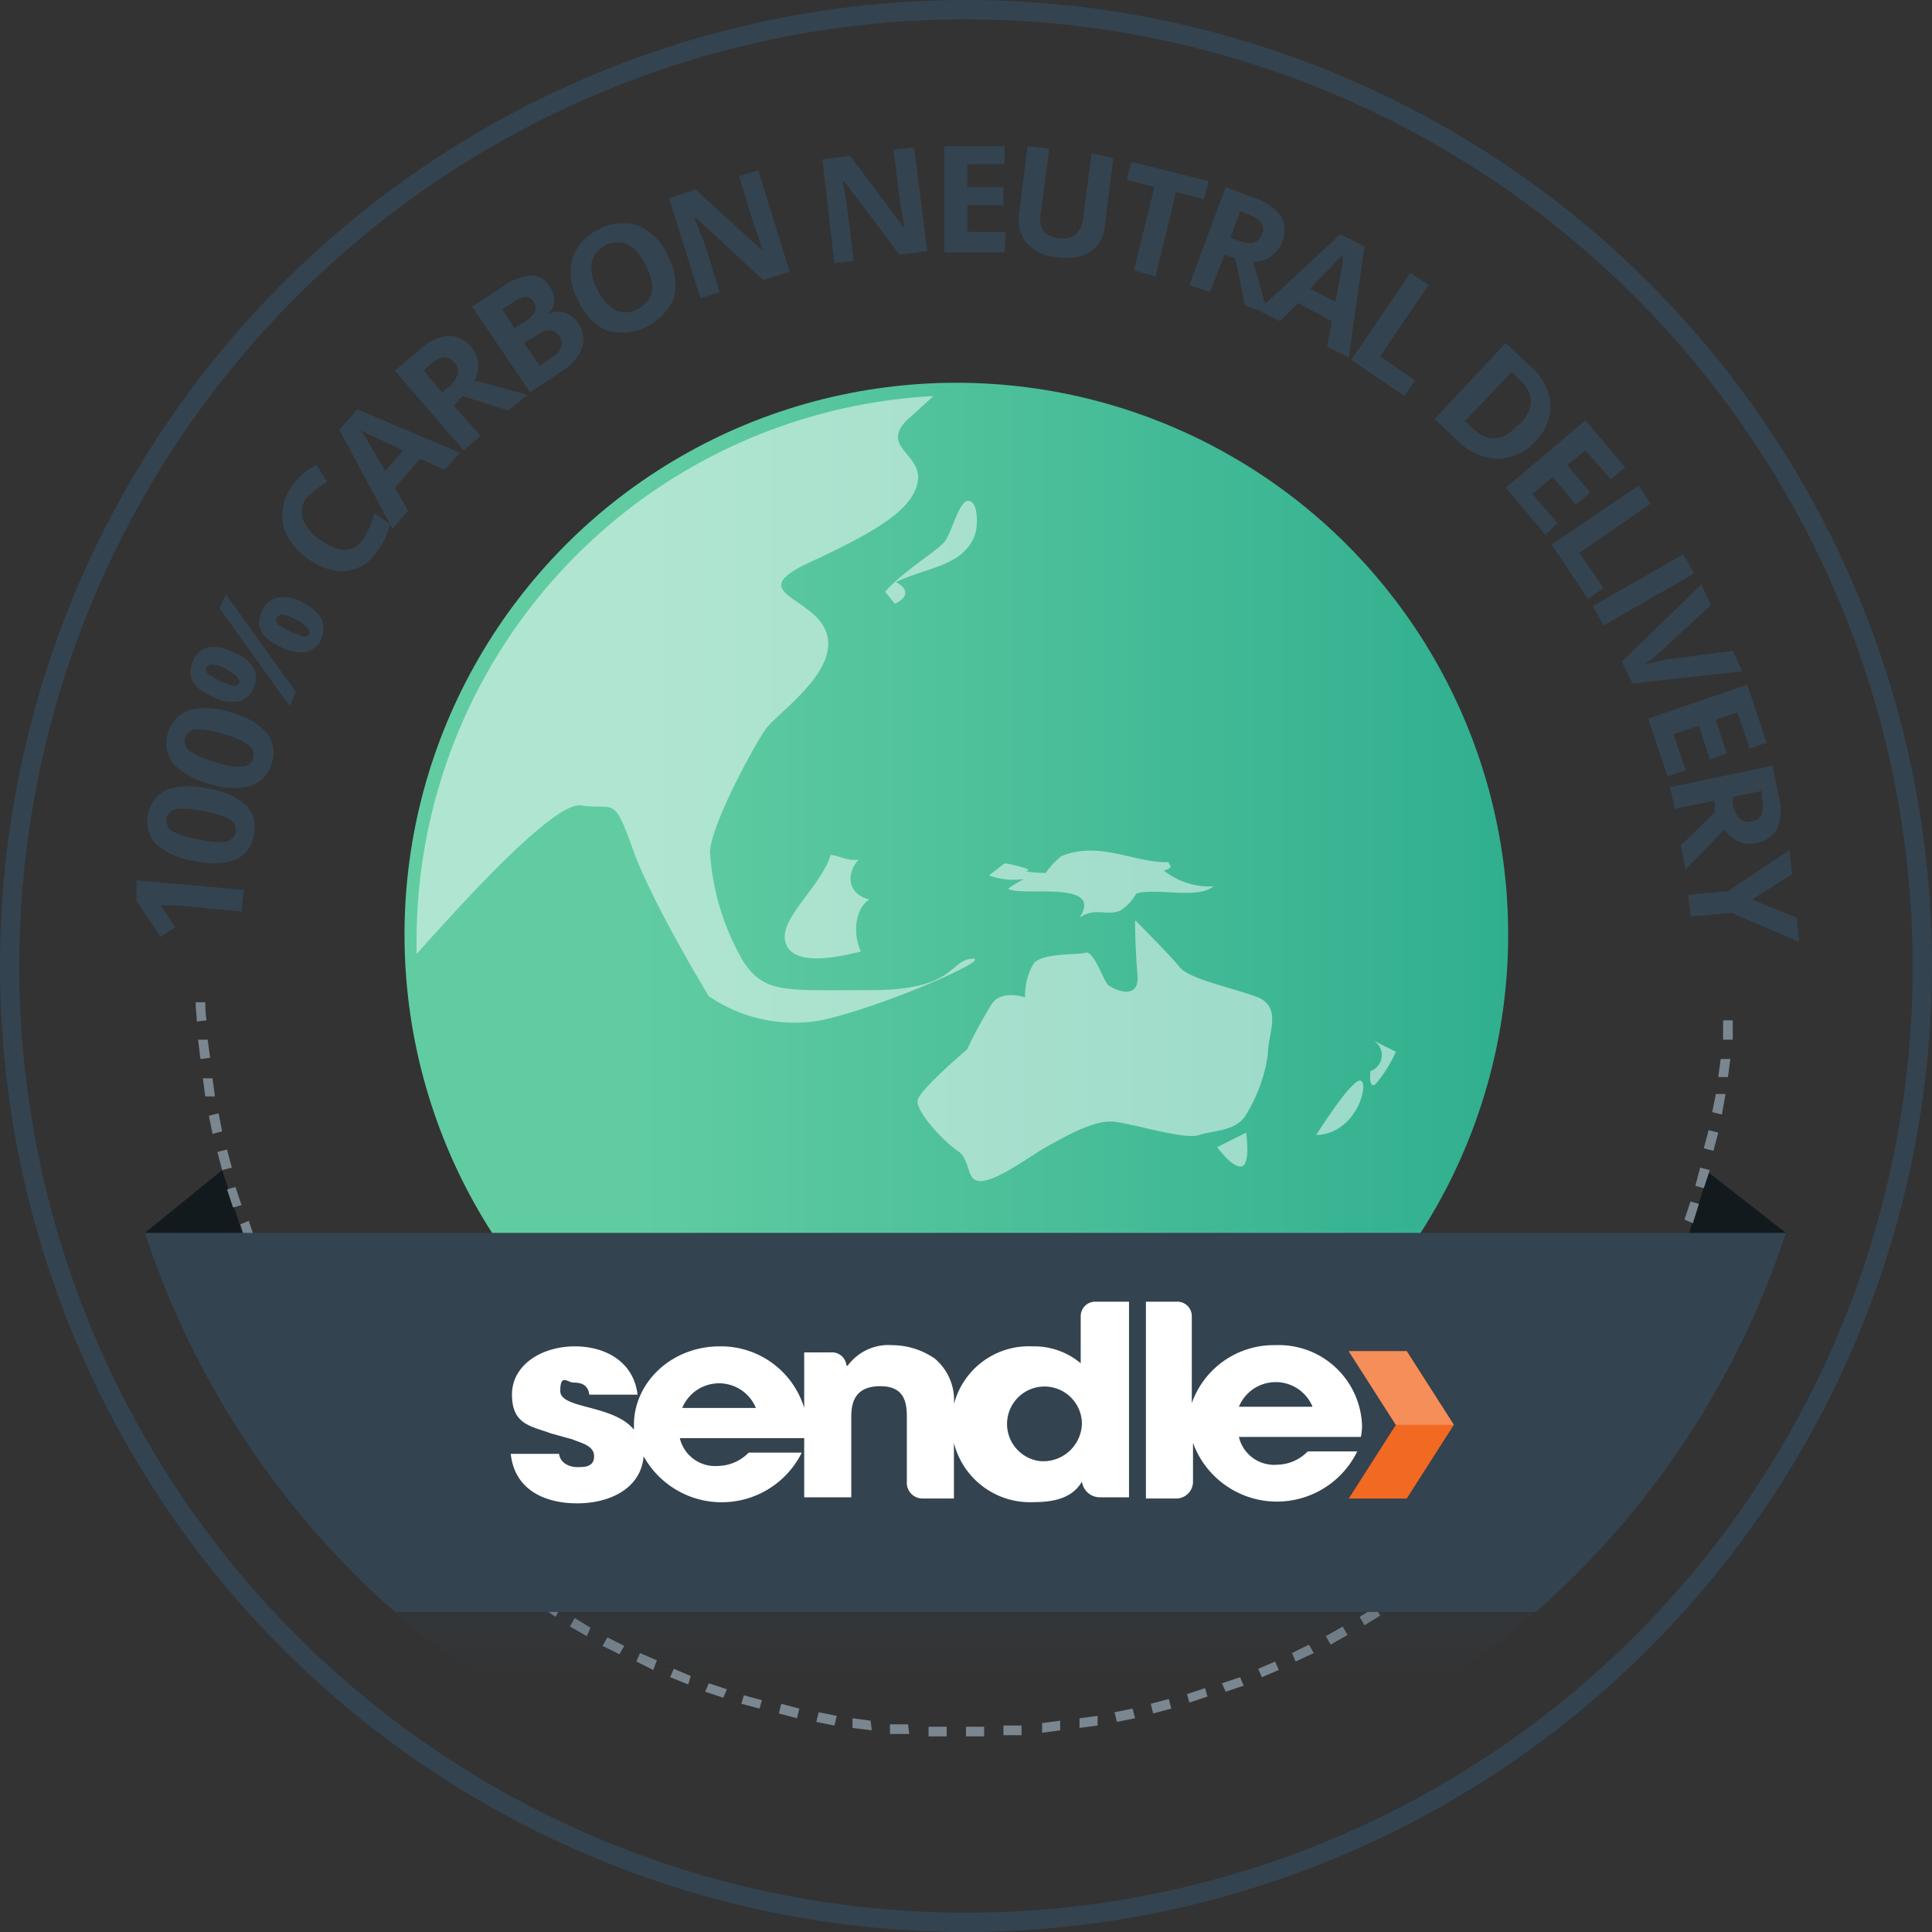<svg xmlns="http://www.w3.org/2000/svg" xmlns:xlink="http://www.w3.org/1999/xlink" viewBox="0 0 160 160"><rect x="0" y="0" width="160" height="160" fill="#333333" stroke="none"/><defs><style>.cls-1{fill:#131a1e;}.cls-2{fill:#33434f;}.cls-3{fill:#7a8791;}.cls-4{fill:url(#linear-gradient);}.cls-5{fill:url(#linear-gradient-2);}.cls-6{fill:none;}.cls-7{fill:#f26922;}.cls-8{fill:#f58e59;}.cls-9{fill:#fff;}.cls-10{opacity:0.2;fill:url(#linear-gradient-3);}.cls-11{opacity:0.5;}</style><linearGradient id="linear-gradient" x1="33.49" y1="77.36" x2="124.92" y2="77.36" gradientUnits="userSpaceOnUse"><stop offset="0.21" stop-color="#61cca2"/><stop offset="1" stop-color="#30af8f"/></linearGradient><linearGradient id="linear-gradient-2" x1="81.64" y1="72.32" x2="100.29" y2="72.32" gradientUnits="userSpaceOnUse"><stop offset="0.21" stop-color="#cce6d1"/><stop offset="1" stop-color="#bcdfd1"/></linearGradient><linearGradient id="linear-gradient-3" x1="79.94" y1="139.37" x2="79.94" y2="134.15" gradientUnits="userSpaceOnUse"><stop offset="0.09" stop-color="#33424f" stop-opacity="0"/><stop offset="1" stop-color="#33424f"/></linearGradient></defs><title>logo-sendle-carbon-neutral</title><g id="Layer_2" data-name="Layer 2"><g id="Layer_1-2" data-name="Layer 1"><polygon class="cls-1" points="12 102.1 18.4 96.9 21.9 107.8 13.7 104.6 12 102.1"/><polygon class="cls-1" points="147.9 102.1 141.5 97.1 139.6 103 146.1 104.9 147.9 102.1"/><path class="cls-2" d="M20.2,73.7,20,75.5l-5-.5H13.3l.5.7.7,1.1-1.2.8-2-3V72.9Z"/><path class="cls-2" d="M17.2,65.3a6,6,0,0,1,3.2,1.4,2.6,2.6,0,0,1,.6,2.5,2.6,2.6,0,0,1-1.5,2,5.9,5.9,0,0,1-3.4.1,6.1,6.1,0,0,1-3.2-1.4,2.9,2.9,0,0,1,.9-4.5A6,6,0,0,1,17.2,65.3Zm-.8,4.2a6.7,6.7,0,0,0,2.3.2,1,1,0,0,0,.4-1.8,6.5,6.5,0,0,0-2.2-.7,6.5,6.5,0,0,0-2.3-.2,1,1,0,0,0-.4,1.8A6.7,6.7,0,0,0,16.4,69.5Z"/><path class="cls-2" d="M19.1,59a6,6,0,0,1,3,1.7,2.6,2.6,0,0,1,.4,2.5,2.6,2.6,0,0,1-1.8,1.9,5.9,5.9,0,0,1-3.4-.2,6.1,6.1,0,0,1-3-1.7,2.9,2.9,0,0,1,1.4-4.4A6,6,0,0,1,19.1,59Zm-1.3,4.1a6.7,6.7,0,0,0,2.3.4,1,1,0,0,0,.5-1.8,6.5,6.5,0,0,0-2.1-.9,6.5,6.5,0,0,0-2.3-.4,1,1,0,0,0-.5,1.8A6.7,6.7,0,0,0,17.9,63.1Z"/><path class="cls-2" d="M19.3,54A3.3,3.3,0,0,1,21,55.3a1.9,1.9,0,0,1,0,1.7,1.8,1.8,0,0,1-1.3,1.1,3.3,3.3,0,0,1-2.1-.4q-2.5-1.1-1.6-3a1.8,1.8,0,0,1,1.3-1.1A3.2,3.2,0,0,1,19.3,54Zm-1.1,2.4,1.1.4a.5.5,0,0,0,.5-.2q.2-.5-1.1-1.2t-1.6-.1a.5.5,0,0,0,.1.5Zm.5-7.2,5.8,8.1L24,58.5l-5.8-8.1Zm6.3.7a3.3,3.3,0,0,1,1.6,1.3,1.9,1.9,0,0,1,0,1.7A1.8,1.8,0,0,1,25.4,54a3.3,3.3,0,0,1-2.1-.4q-2.5-1.1-1.6-3A1.8,1.8,0,0,1,23,49.5,3.2,3.2,0,0,1,25.1,49.9ZM24,52.3l1.1.4a.5.5,0,0,0,.5-.2q.2-.5-1.1-1.2t-1.6-.1a.5.5,0,0,0,.1.5Z"/><path class="cls-2" d="M25.4,41.2a1.9,1.9,0,0,0-.3,1.8,3.6,3.6,0,0,0,1.4,1.7q2.4,1.7,3.6-.1a7,7,0,0,0,.9-2.1l1.3.9a6.2,6.2,0,0,1-1,2.2,3.7,3.7,0,0,1-2.6,1.7,4.9,4.9,0,0,1-3.3-1.1,5.4,5.4,0,0,1-1.6-1.8,3.6,3.6,0,0,1-.4-2.1,4.2,4.2,0,0,1,.8-2.1,5.9,5.9,0,0,1,2-1.7l.9,1.4-.9.6Z"/><path class="cls-2" d="M36.8,38.9l-2-.9-2.1,2.4,1.1,1.9-1.3,1.5-4.4-8.2,1.5-1.7,8.5,3.6Zm-3.4-1.6-3-1.4-.5-.3,2,3.4Z"/><path class="cls-2" d="M37.6,33.6l2.2,2.5-1.4,1.2-5.7-6.6L34.7,29a4.4,4.4,0,0,1,2.4-1.2,2.6,2.6,0,0,1,2.5,2.2,2.8,2.8,0,0,1-.3,1.5l4.4,1.2-1.6,1.3-3.8-1.2Zm-1-1.1.5-.4a2.3,2.3,0,0,0,.8-1.1,1,1,0,0,0-.3-1,1,1,0,0,0-.9-.4,2.6,2.6,0,0,0-1.2.7l-.4.4Z"/><path class="cls-2" d="M39.1,25.4l2.3-1.5a5.3,5.3,0,0,1,2.5-1.1,1.8,1.8,0,0,1,1.6.9,2.1,2.1,0,0,1,.4,1.3,1.5,1.5,0,0,1-.5,1h0a1.9,1.9,0,0,1,1.4-.1,2.2,2.2,0,0,1,1.1.9,2.2,2.2,0,0,1,.3,2,3.8,3.8,0,0,1-1.6,1.9l-2.7,1.8Zm3.5,1.8.9-.6a2,2,0,0,0,.8-.8.9.9,0,0,0-.1-.8.8.8,0,0,0-.7-.4,2.4,2.4,0,0,0-1.1.5l-.8.5Zm.8,1.2,1.3,1.9,1-.7a1.8,1.8,0,0,0,.8-.9,1.1,1.1,0,0,0-.2-.9q-.6-.9-1.9,0Z"/><path class="cls-2" d="M55.3,21.2a4.7,4.7,0,0,1,.5,3.5,4.7,4.7,0,0,1-5.5,2.7,4.7,4.7,0,0,1-2.4-2.5,4.6,4.6,0,0,1-.5-3.5A4.1,4.1,0,0,1,49.6,19a4,4,0,0,1,3.3-.3A4.7,4.7,0,0,1,55.3,21.2ZM49.5,24A3.6,3.6,0,0,0,51,25.7a2,2,0,0,0,1.8-.1q2-1,.7-3.6t-3.3-1.7a2,2,0,0,0-1.2,1.4A3.6,3.6,0,0,0,49.5,24Z"/><path class="cls-2" d="M65.4,22.5l-2.2.7L57.6,18h-.1l.9,2.3,1.2,3.9-1.6.5-2.6-8.3,2.2-.7,5.6,5.1h0l-.8-2.3-1.2-3.9,1.6-.5Z"/><path class="cls-2" d="M76.8,20.8l-2.3.3L69.9,15h-.1q.3,1.7.4,2.5l.5,4.1-1.6.2-1-8.6,2.3-.3,4.5,6h0q-.3-1.7-.4-2.4l-.5-4.1,1.7-.2Z"/><path class="cls-2" d="M83.2,20.9h-5V12.1h5v1.5H80.1v1.9h3v1.5h-3v2.2h3.2Z"/><path class="cls-2" d="M92.2,13.1l-.7,5.6a3.2,3.2,0,0,1-.6,1.6,2.8,2.8,0,0,1-1.4.9,4.5,4.5,0,0,1-2,.1,3.7,3.7,0,0,1-2.5-1.2,3,3,0,0,1-.6-2.4l.7-5.6,1.8.2-.7,5.3a2.2,2.2,0,0,0,.2,1.5,1.7,1.7,0,0,0,1.3.6,1.7,1.7,0,0,0,1.4-.3,2.2,2.2,0,0,0,.6-1.4l.7-5.3Z"/><path class="cls-2" d="M95.7,22.9l-1.8-.5,1.7-6.9-2.3-.6.4-1.5,6.4,1.6-.4,1.5-2.3-.6Z"/><path class="cls-2" d="M101.4,21.1l-1.2,3.1-1.7-.6,3-8.1,2.4.9a4.4,4.4,0,0,1,2.2,1.5,2.6,2.6,0,0,1-.8,3.3,2.8,2.8,0,0,1-1.5.5L105,26l-1.9-.7-.8-3.9Zm.5-1.4.6.2a2.3,2.3,0,0,0,1.3.2,1,1,0,0,0,.7-.7.9.9,0,0,0-.1-1,2.6,2.6,0,0,0-1.2-.7l-.5-.2Z"/><path class="cls-2" d="M109.9,28.7l.4-2.1-2.8-1.5L106,26.6l-1.8-.9,6.8-6.3,2,1-1.3,9.2Zm.7-3.7.6-3.3v-.6l-2.7,2.8Z"/><path class="cls-2" d="M111.9,29.8l4.9-7.2,1.5,1-4,5.9,2.9,2-.9,1.3Z"/><path class="cls-2" d="M127.2,36.5A4.3,4.3,0,0,1,124,38a5,5,0,0,1-3.4-1.6l-1.8-1.7,5.9-6.3,2,1.9a4.6,4.6,0,0,1,1.7,3.1A4.1,4.1,0,0,1,127.2,36.5Zm-1.4-1.3q1.9-2,.1-3.7l-.7-.7-3.9,4.1.6.5Q123.8,37.3,125.7,35.2Z"/><path class="cls-2" d="M128,44.3l-3.3-3.9,6.6-5.6,3.3,3.9-1.2,1-2.1-2.4-1.5,1.2,1.9,2.3-1.2,1-1.9-2.3-1.7,1.4,2.1,2.4Z"/><path class="cls-2" d="M128.5,45.1l7.2-4.9,1,1.5-5.9,4.1,2,2.9-1.3.9Z"/><path class="cls-2" d="M131.9,50.2l7.5-4.3.9,1.6-7.5,4.3Z"/><path class="cls-2" d="M143.5,53.9l.8,1.7-9.1,1-.9-1.8,6.6-6.4.8,1.7-4,3.7-.8.7-.7.5,1.9-.4Z"/><path class="cls-2" d="M138.1,64.3l-1.6-4.8,8.2-2.8,1.6,4.8-1.4.5-1-3-1.8.6.9,2.8-1.4.5-.9-2.8-2.1.7,1,3Z"/><path class="cls-2" d="M142,66.3l-3.3.7-.4-1.8,8.5-1.8.5,2.5a4.4,4.4,0,0,1-.1,2.7,2.6,2.6,0,0,1-3.2,1.1,2.8,2.8,0,0,1-1.2-1l-3.2,3.3-.4-2,2.8-2.7Zm1.5-.3v.6a2.3,2.3,0,0,0,.6,1.2,1,1,0,0,0,1,.2.9.9,0,0,0,.8-.6,2.6,2.6,0,0,0,0-1.4v-.5Z"/><path class="cls-2" d="M145.1,74.5l3.7,1.5.2,2-5.6-2.4-3.4.3-.2-1.8,3.3-.3,5.1-3.4.2,2Z"/><path class="cls-3" d="M80,143.8V143h1.5v.8Zm-1.6,0H76.9v-.8h1.5Zm4.7-.1v-.8h1.5v.8Zm-7.8-.1H73.7v-.8h1.5Zm11-.1v-.8l1.5-.2v.8Zm-14.1-.2-1.6-.2v-.8l1.5.2Zm17.2-.2v-.8l1.5-.2v.8Zm-20.3-.2-1.5-.3.2-.8,1.5.3Zm23.4-.3-.2-.8,1.5-.3.2.8ZM66,142.3l-1.5-.4.2-.8,1.5.4Zm29.5-.4-.2-.8,1.5-.4.2.8Zm-32.6-.4-1.5-.4.2-.7,1.5.4Zm35.6-.5-.2-.7,1.5-.5.2.7Zm-38.6-.4-1.5-.5.3-.7,1.5.5Zm41.6-.5-.3-.7,1.5-.5.3.7ZM57,139.5l-1.5-.6.3-.7,1.4.6Zm47.5-.6-.3-.7,1.4-.6.3.7Zm-50.4-.6-1.4-.7.3-.7,1.4.6Zm53.2-.7-.3-.7,1.4-.7.4.7ZM51.3,137l-1.4-.7.4-.7,1.4.7Zm58.9-.8-.4-.7,1.4-.8.4.7Zm-61.6-.7-1.4-.8.4-.7,1.3.8Zm64.4-.9-.4-.7,1.3-.8.4.7Zm-67-.7-1.3-.9.4-.6,1.3.8Zm69.7-1-.4-.6,1.3-.9.5.6Zm-72.3-.8-1.3-.9.5-.6,1.3.9Zm74.9-1-.5-.6,1.2-.9.5.6Zm-77.4-.8-1.2-1,.5-.6,1.2,1Zm79.8-1.1-.5-.6,1.2-1,.5.6Zm-82.3-.9-1.2-1,.5-.6,1.2,1Zm84.6-1.2-.5-.6,1.1-1.1.5.6Zm-87-.9-1.1-1.1.6-.6,1.1,1.1Zm89.2-1.2-.6-.5,1.1-1.1.6.5Zm-91.5-1-1.1-1.1.6-.5,1.1,1.1Zm93.6-1.3-.6-.5,1-1.2.6.5Zm-95.7-1-1-1.2.6-.5,1,1.2Zm97.8-1.3-.6-.5,1-1.2.6.5Zm-99.8-1.1-1-1.2.6-.5.9,1.2Zm101.7-1.4-.6-.5.9-1.3.6.4ZM27.8,116.7l-.9-1.3.6-.4.9,1.3Zm105.4-1.4-.6-.4.8-1.3.7.4ZM26,114.1l-.8-1.3.7-.4.8,1.3Zm108.8-1.5-.7-.4.8-1.3.7.4ZM24.4,111.4l-.8-1.4.7-.4.7,1.4Zm111.9-1.5-.7-.4.7-1.4.7.4ZM22.9,108.7l-.7-1.4.7-.3.7,1.4Zm114.8-1.5-.7-.3.6-1.4.7.3ZM21.6,105.8l-.6-1.4.7-.3.6,1.4ZM139,104.3l-.7-.3.6-1.4.7.3ZM20.4,102.9l-.5-1.5.7-.3.5,1.5Zm119.8-1.6-.7-.3.5-1.5.7.2ZM19.3,100l-.5-1.5.7-.2.5,1.5Zm121.8-1.6-.7-.2.4-1.5.8.2ZM18.4,96.9,18,95.4l.8-.2.4,1.5Zm123.5-1.6-.8-.2.4-1.5.8.2ZM17.6,93.9l-.3-1.5.8-.2.3,1.5Zm125-1.6-.8-.2.3-1.5h.8ZM17,90.8l-.2-1.5h.8l.2,1.5Zm126.1-1.6h-.8l.2-1.5h.8ZM16.6,87.7l-.2-1.6h.8l.2,1.5Zm126.9-1.6h-.8V84.5h.8ZM16.3,84.6c0-.5-.1-1-.1-1.6H17q0,.8.1,1.5Z"/><circle class="cls-4" cx="79.2" cy="77.4" r="45.7"/><path class="cls-5" d="M86.3,72.3h0C86.4,72.3,86.4,72.3,86.3,72.3Z"/><path class="cls-6" d="M32.7,133.5A71.5,71.5,0,0,1,12,102.1"/><path class="cls-2" d="M147.9,102.1H12a71.5,71.5,0,0,0,20.7,31.4h94.5A71.5,71.5,0,0,0,147.9,102.1Z"/><polygon class="cls-7" points="116.5 111.9 111.7 111.9 115.6 118 111.7 124.1 116.5 124.1 120.4 118 116.5 111.9"/><polygon class="cls-8" points="120.4 118 116.5 111.9 111.7 111.9 115.6 118 120.4 118"/><path class="cls-9" d="M112.8,118.1a6.9,6.9,0,0,0-7.2-6.7,7.2,7.2,0,0,0-6.9,4.8V109a1.2,1.2,0,0,0-1.3-1.2H94.9v16.3h2.6a1.4,1.4,0,0,0,1.3-1.4v-3.2a7.4,7.4,0,0,0,13.6.7h-4.1a3.6,3.6,0,0,1-2.5,1.1,3,3,0,0,1-3.2-2.3h10.1A4.8,4.8,0,0,0,112.8,118.1Zm-10.2-1.6a3.3,3.3,0,0,1,6.1,0Z"/><path class="cls-9" d="M89.5,109v3.9a6,6,0,0,0-4-1.4,6.4,6.4,0,0,0-6.5,4.8,4.5,4.5,0,0,0-1.6-3.8,6.3,6.3,0,0,0-3.5-1.1,4.2,4.2,0,0,0-3.7,1.7h-.1a1.2,1.2,0,0,0-1.3-1.1H66.6v4.6a7.2,7.2,0,0,0-7-5.1c-4,0-7.1,3-7.1,6.5,0,.1,0,.3,0,.4-1.7-2.1-6.1-1.7-6.1-3.2s.6-.7,1.1-.7,1.2.1,1.3,1h4c-.3-2.6-2.5-4-5.2-4s-5.2,1.5-5.2,4,1.6,2.6,3.2,3.2l1.8.5c.7.3,1.8.5,1.8,1.4s-.8.9-1.4.9-1.4-.3-1.5-1.1h-4c.3,2.9,2.7,4.1,5.5,4.1s5.3-1.3,5.5-3.9a7.4,7.4,0,0,0,13.1-.3H62a3.6,3.6,0,0,1-2.5,1.1,3,3,0,0,1-3.2-2.3H66.6v4.9h3.9v-6.7c0-1.4.5-2.5,2.4-2.5s2.2,1.2,2.2,2.5v5.4a1.3,1.3,0,0,0,1.3,1.4h2.6v-4.6a6.5,6.5,0,0,0,6.6,4.9c1.6,0,3.2-.3,4-1.7h0a1.5,1.5,0,0,0,1.5,1.3h2.4V107.8H90.7A1.2,1.2,0,0,0,89.5,109Zm-33,7.6a3.3,3.3,0,0,1,6.1,0ZM86.1,121a3.1,3.1,0,1,1,3.5-3.1A3.2,3.2,0,0,1,86.1,121Z"/><path class="cls-10" d="M79.9,151.4a71.1,71.1,0,0,0,47.2-17.9H32.7A71.1,71.1,0,0,0,79.9,151.4Z"/><g class="cls-11"><path class="cls-9" d="M109,94c3.3-.1,4.4-4.2,3.7-4.5S109,94,109,94Z"/><path class="cls-9" d="M113.6,86.1a1.4,1.4,0,0,1-.1,2.6s-.2,1.5.4,1.1a10.7,10.7,0,0,0,1.7-2.7Z"/><path class="cls-9" d="M71.1,71.2c-1.1.1-1.4-.3-2.3-.4-.9,2.8-4.5,5.4-3.7,7.4s4.9.9,6.2.6c-.7-1.4-.5-3.6.7-4.3C70.1,74,70.1,72.3,71.1,71.2Z"/><path class="cls-9" d="M80.5,41.6c-1-.8-1.6,2.5-2.3,3.3s-3.4,2.4-4.9,4.1l.8,1c1.1-.5,1.2-1.2.1-1.8,2.5-1.2,5.5-1.3,6.5-3.8C81,43.7,81,42,80.5,41.6Z"/><path class="cls-9" d="M84.8,72.8a8.7,8.7,0,0,0-1.3.8c1,.7,8-.8,5.9,2.4,1.3-.9,2.3-.1,3.4-.6A3.9,3.9,0,0,0,94.1,74c1.7-.5,5.1.5,6.4-.6a6,6,0,0,1-4.1-1.3c1-.3.3-.5.4-.7-2.8.1-5.7-1.8-8.9-.5a6.4,6.4,0,0,0-1.3,1.4c.1,0,.1,0,0,0h0c-.4,0-2-.1-1.5-.2s-1.6-.6-1.9-.6l-1.3,1A6.1,6.1,0,0,0,84.8,72.8Z"/><path class="cls-9" d="M48.1,66.7c2.8.4,2.7-.9,4.3,3.6s6.3,12.2,6.3,12.2a12.6,12.6,0,0,0,9.3,2c5.1-1.1,14.4-5.2,12.5-5.1S79.2,82,72.1,82s-8.7.3-10.5-2.3a20.6,20.6,0,0,1-2.8-9.1c0-2.1,3.6-8.8,4.6-10.2s5.9-4.6,5.1-7.8-7.1-3.4-1.5-6,8.6-4.4,9-6.7-3-2.8-1-5l2.3-2.1A45.2,45.2,0,0,0,34.5,77.9c0,.4,0,.7,0,1.1C37.3,75.9,45.7,66.4,48.1,66.7Z"/><path class="cls-9" d="M104.2,82.6c-2.1-.8-5.7-1.5-6.5-2.5s-3.7-3.9-3.7-3.9,0,2.2.2,4.5-2,1.2-2.4.9-1.2-2.9-1.9-2.7-3.6,0-4.3.9a5.2,5.2,0,0,0-.7,2.8s-2-.7-2.8.6a36.3,36.3,0,0,0-2,3.7s-3.9,3.3-4.1,4.2,2.1,3.4,3.3,4.2.6,2.7,2.1,2.5,4.1-2.2,5.4-2.9,3.8-2.2,5.5-2,5.8,1.5,7,1.1,3.1-.3,3.9-1.7a12.9,12.9,0,0,0,1.8-5C105,85.6,106.2,83.5,104.2,82.6Z"/><path class="cls-9" d="M100.8,95l2.4-1.2s.4,2.7-.4,2.8S100.8,95,100.8,95Z"/></g><path class="cls-2" d="M80,160a80,80,0,1,1,80-80A80.1,80.1,0,0,1,80,160ZM80,1.6A78.4,78.4,0,1,0,158.4,80,78.5,78.5,0,0,0,80,1.6Z"/></g></g></svg>